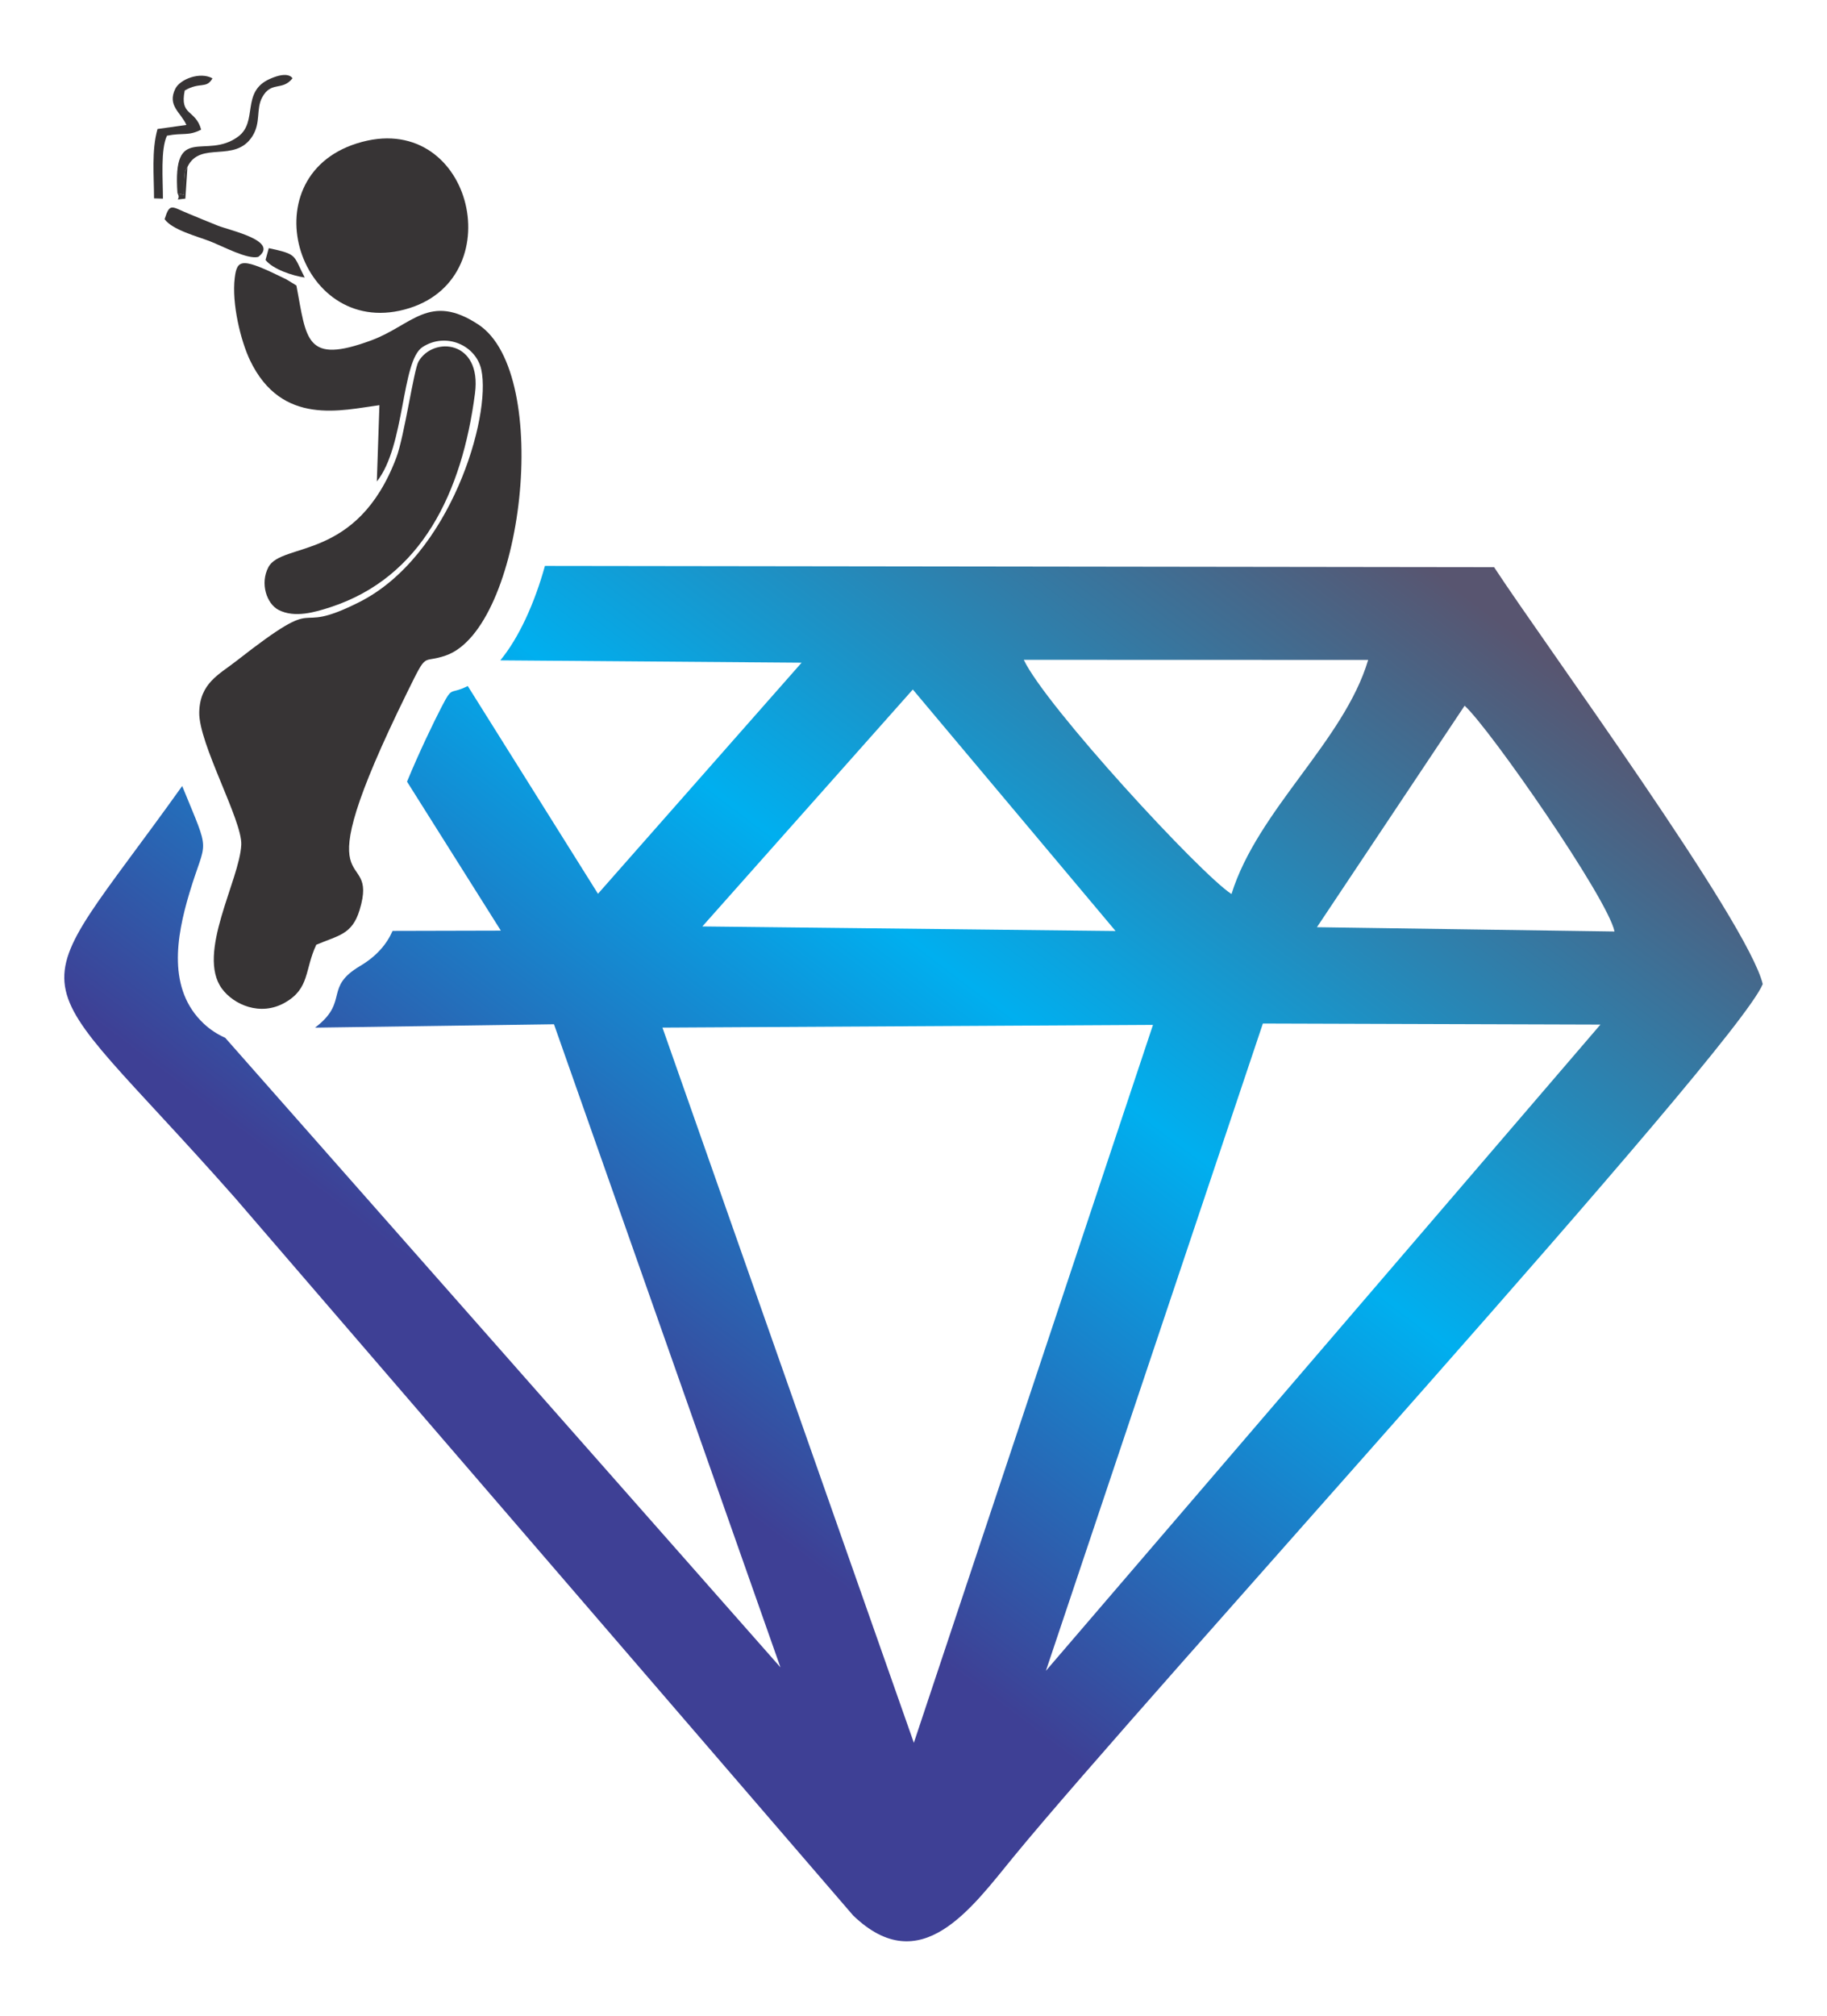 <?xml version="1.0" encoding="UTF-8"?>
<!DOCTYPE svg PUBLIC "-//W3C//DTD SVG 1.1//EN" "http://www.w3.org/Graphics/SVG/1.1/DTD/svg11.dtd">
<!-- Creator: CorelDRAW 2017 -->
<svg xmlns="http://www.w3.org/2000/svg" xml:space="preserve" width="25.4mm" height="28.025mm" version="1.1" style="shape-rendering:geometricPrecision; text-rendering:geometricPrecision; image-rendering:optimizeQuality; fill-rule:evenodd; clip-rule:evenodd"
viewBox="0 0 2539.98 2802.46"
 xmlns:xlink="http://www.w3.org/1999/xlink">
 <defs>
  <style type="text/css">
   <![CDATA[
    .fil1 {fill:#373435}
    .fil0 {fill:url(#id0)}
   ]]>
  </style>
  <linearGradient id="id0" gradientUnits="userSpaceOnUse" x1="1632.47" y1="2553.16" x2="2609.76" y2="1258.56">
   <stop offset="0" style="stop-opacity:1; stop-color:#3E4095"/>
   <stop offset="0.478" style="stop-opacity:1; stop-color:#00AFEF"/>
   <stop offset="1" style="stop-opacity:1; stop-color:#585570"/>
  </linearGradient>
 </defs>
 <g id="Capa_x0020_1">
  <path class="fil0" d="M1454.07 2322.3l301.63 -899.67 469.3 1.45 -770.93 898.22zm-183.59 100.07l-349.5 -994.07 681.95 -3.78 -332.45 997.85zm-832.52 -994.01l332.21 -4.72 314.83 893.84 -771.9 -875.02c-10.83,-4.81 -20.9,-11.32 -29.69,-19.55 -51.04,-47.76 -38.31,-120.73 -20.18,-181.36 23.74,-79.36 30.54,-49.92 -9.95,-149.05 -229.85,321.98 -229.04,230.08 73.12,572.06l859.69 997.83c93.88,90.37 164.21,-9.86 223.57,-82.22 179.99,-219.39 1003.34,-1121.06 1040.97,-1212.35 -20.76,-86.76 -303.41,-472.44 -373.48,-579.49l-1319.58 -1.75c-14.22,51.4 -36.16,100.03 -62.06,131.26l418.91 3.24 -283.09 321.2 -181.04 -288.78c-25.46,12.87 -20.71,-1.17 -36.13,28.55 -11.44,22.04 -31.51,63.69 -48.29,104.38l130.43 207.06 -150.53 0.37c-7.75,17.8 -21.68,34.88 -45.1,48.75 -49.62,29.38 -16.63,48.08 -58.64,82.56 -1.33,1.1 -2.69,2.16 -4.07,3.19zm1598.24 -447.52c35.87,32.91 199.03,268.26 208.4,313.87l-413.74 -5.97 205.34 -307.9zm-767.15 -22.49l281.87 335.68 -574.47 -6.34 292.6 -329.34zm443.01 284.29c-43.49,-28.12 -258.36,-261.25 -288.76,-325.55l478.78 0.15c-33.32,112.52 -153.6,208.47 -190.02,325.4z"/>
  <path class="fil1" d="M499.92 1264.9c29.11,-95.79 -86.35,7.29 66.76,-303.81 28.39,-57.68 18.92,-38.11 53,-49.95 108.08,-37.55 149.08,-391.79 45.42,-460.03 -68.09,-44.82 -92.13,0.91 -148.62,21.85 -92.15,34.16 -90.17,-0.78 -104.38,-76.13l-13.81 -8.44c-61.85,-30.54 -68.62,-29.03 -71.95,-2.11 -4.37,35.38 8.3,87.44 21.25,114.51 44.15,92.23 127.91,69.19 179.91,62.38l-3.61 106.08c39.6,-49.57 33.79,-167.7 63.62,-186.92 32.73,-21.09 74.24,-2.26 81.62,31.45 14.19,64.9 -42.66,259.3 -169.8,323.2 -100.52,50.53 -41.91,-19.04 -170.71,81.73 -23.93,18.72 -50.72,30.73 -51.62,71.26 -0.96,43.43 59.97,150.32 58.44,184.16 -2.23,49.28 -62.79,151.24 -26.84,200.13 15.99,21.76 53.14,39.05 87.74,19.21 34.53,-19.8 26.9,-45.14 43.39,-80.38 30.92,-13.08 49.82,-14.03 60.19,-48.19z"/>
  <path class="fil1" d="M496.2 199.29c-152.74,48.12 -79.11,277.31 73.36,228.86 142.97,-45.44 84.5,-278.59 -73.36,-228.86z"/>
  <path class="fil1" d="M660.35 546.71c9.64,-73.9 -57.9,-79.53 -78.48,-44.31 -6.57,11.23 -19.72,104.2 -30.98,133.95 -54.66,144.31 -159.1,116.64 -177.76,152.01 -11.89,22.53 -2.42,50.84 14.15,59.39 22.33,11.51 50.51,3.28 72.4,-3.9 126.49,-41.45 182.69,-159.2 200.67,-297.14z"/>
  <path class="fil1" d="M228.82 304.62c10.54,14.89 45.77,24 62.83,30.63 18.84,7.33 52.43,25.64 67.32,21.84 29.81,-22.23 -38.8,-36.61 -56.06,-43.42 -15.05,-5.94 -26.65,-10.95 -40.45,-16.55 -24.06,-9.77 -26.16,-15.94 -33.64,7.5z"/>
  <path class="fil1" d="M259.14 173.67l-40.14 5.61c-8.48,29.68 -4.88,64.98 -4.85,96.44l12.37 0.38c-0.02,-27.08 -3.4,-68.19 5.56,-87.47 22.65,-4.56 29.4,0.83 47.55,-8.44 -7.72,-28.58 -30.16,-18.58 -22.81,-54.39 21.52,-12.55 29.96,-1.74 38.57,-16.91 -17.19,-9.66 -45.06,1.12 -51.65,14.44 -11.65,23.6 7.8,32.92 15.4,50.34z"/>
  <path class="fil1" d="M246.73 268.75l9.12 2.16c0.45,-7.7 -0.19,-18.48 0.3,-23.19 1.47,-14.11 0.06,-6.84 4.46,-15.75 17.76,-37.05 66.2,-4.48 90.34,-42.77 12.01,-19.05 4.74,-37.45 13.51,-53.77 12.48,-23.23 27.82,-8.46 42.13,-26.54 -0.05,-0.02 -4.88,-11.17 -31.74,0.91 -40.14,18.04 -15.63,59.26 -43.79,80.07 -45.11,33.33 -91.51,-20.28 -84.33,78.88z"/>
  <path class="fil1" d="M369.15 361.34c10.12,12.84 37.62,22 54.47,24.38 -16.44,-31.67 -9.21,-31.98 -49.96,-40.82l-4.51 16.44z"/>
  <path class="fil1" d="M246.73 268.75c6.19,9.37 -8.13,9.42 10.96,7.3l2.92 -44.08c-4.4,8.91 -2.99,1.64 -4.46,15.75 -0.49,4.71 0.15,15.49 -0.3,23.19l-9.12 -2.16z"/>
 </g>
</svg>
